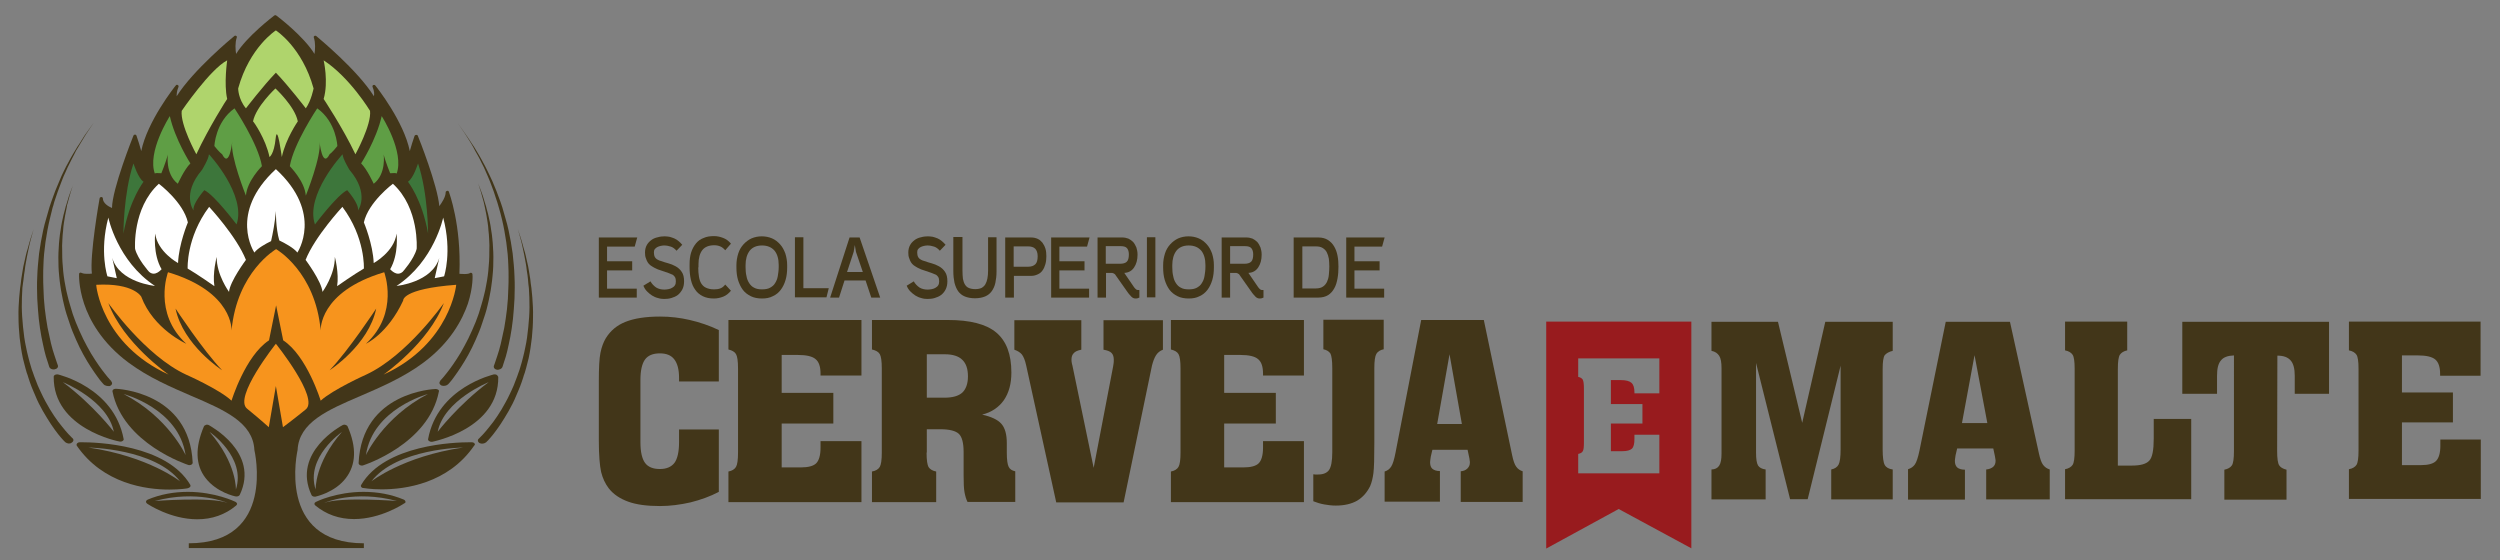 <?xml version="1.0" encoding="utf-8"?>
<!-- Generator: Adobe Illustrator 24.0.1, SVG Export Plug-In . SVG Version: 6.00 Build 0)  -->
<svg version="1.1" baseProfile="tiny" id="Layer_1" xmlns="http://www.w3.org/2000/svg" xmlns:xlink="http://www.w3.org/1999/xlink"
	 x="0px" y="0px" viewBox="0 0 109.38 24.5" xml:space="preserve">
<rect x="0" y="0" width="109.38" height="24.5" fill="#808080" stroke="none"/>
<g>
	<g>
		<g>
			<path fill="#423619" d="M20.67,11.99c0-0.02-0.02-0.04-0.04-0.05c-0.02-0.01-0.05-0.01-0.07,0.01c-0.02,0.01-0.07,0.04-0.24,0.04
				c-0.08,0-0.16-0.01-0.22-0.01c0.09-2.16-0.46-3.57-0.46-3.59c-0.01-0.03-0.04-0.05-0.08-0.04c-0.03,0.01-0.06,0.03-0.06,0.06
				c0,0.2-0.16,0.45-0.28,0.61c-0.07-0.9-0.9-2.99-0.94-3.08c-0.01-0.03-0.04-0.04-0.07-0.04c-0.03,0-0.06,0.02-0.07,0.04
				c-0.07,0.19-0.15,0.46-0.21,0.67c-0.26-1.29-1.45-2.8-1.51-2.87c-0.02-0.03-0.06-0.03-0.09-0.02c-0.03,0.02-0.04,0.05-0.03,0.08
				c0.08,0.19,0.08,0.33,0.06,0.41c-0.72-1.15-2.45-2.57-2.52-2.63c-0.02-0.02-0.06-0.02-0.08-0.01c-0.03,0.02-0.04,0.05-0.03,0.07
				c0.08,0.24,0.06,0.53,0.03,0.72c-0.47-0.77-1.61-1.64-1.67-1.68c-0.03-0.02-0.06-0.02-0.09,0c-0.05,0.04-1.2,0.91-1.67,1.68
				c-0.03-0.19-0.05-0.49,0.03-0.72c0.01-0.03,0-0.06-0.03-0.07c-0.03-0.02-0.06-0.01-0.08,0.01c-0.08,0.06-1.8,1.49-2.52,2.63
				C7.73,4.13,7.73,3.99,7.81,3.8c0.01-0.03,0-0.06-0.03-0.08C7.75,3.7,7.71,3.71,7.69,3.74C7.63,3.81,6.44,5.32,6.18,6.61
				C6.12,6.39,6.04,6.13,5.97,5.93C5.96,5.91,5.94,5.89,5.91,5.89c-0.04,0-0.06,0.02-0.07,0.04C5.8,6.03,4.91,8.26,4.9,9.1
				C4.75,9.04,4.5,8.89,4.5,8.68c0-0.03-0.03-0.06-0.06-0.06c-0.04,0-0.07,0.02-0.08,0.05c-0.02,0.1-0.44,2.49-0.34,3.3
				c-0.05,0.01-0.13,0.01-0.21,0.01c-0.16,0-0.22-0.03-0.24-0.04c-0.02-0.01-0.05-0.02-0.07-0.01c-0.02,0.01-0.04,0.03-0.04,0.05
				c0,0.02-0.03,0.56,0.22,1.31c0.23,0.69,0.76,1.7,1.95,2.58c0.86,0.64,1.86,1.07,2.74,1.45c1.45,0.62,2.7,1.16,2.76,2.37
				c0,0.01,0.97,4.08-2.87,4.08v0.21h7.66v-0.21c-3.85,0-2.9-4.07-2.9-4.08c0.06-1.21,1.31-1.75,2.76-2.37
				c0.88-0.38,1.88-0.81,2.74-1.45c1.19-0.88,1.71-1.89,1.95-2.58C20.71,12.55,20.68,12.02,20.67,11.99z"/>
		</g>
		<g>
			<g>
				<path fill="#423619" d="M4.53,16.81c0,0-0.03-0.03-0.08-0.09c-0.05-0.06-0.12-0.14-0.2-0.26c-0.16-0.22-0.38-0.54-0.6-0.94
					c-0.11-0.2-0.22-0.42-0.32-0.65c-0.1-0.23-0.21-0.48-0.29-0.74c-0.05-0.13-0.08-0.26-0.13-0.39c-0.04-0.13-0.08-0.27-0.11-0.41
					c-0.03-0.14-0.07-0.28-0.09-0.42l-0.04-0.21L2.64,12.5c-0.02-0.14-0.04-0.28-0.05-0.42c-0.02-0.14-0.02-0.28-0.03-0.42
					c-0.01-0.28-0.01-0.55,0.01-0.82c0-0.13,0.02-0.26,0.03-0.39c0.01-0.13,0.03-0.25,0.05-0.37c0.03-0.24,0.08-0.47,0.13-0.68
					c0.03-0.1,0.05-0.2,0.08-0.3c0.01-0.05,0.02-0.09,0.04-0.14c0.01-0.04,0.03-0.09,0.04-0.13c0.05-0.17,0.09-0.31,0.14-0.43
					c0.09-0.24,0.14-0.37,0.14-0.37S3.16,8.18,3.09,8.42C3.05,8.54,3.02,8.68,2.97,8.85C2.96,8.89,2.95,8.94,2.93,8.98
					C2.93,9.03,2.92,9.07,2.91,9.12c-0.02,0.09-0.04,0.19-0.06,0.3c-0.03,0.21-0.08,0.43-0.09,0.68c-0.01,0.12-0.03,0.24-0.03,0.37
					c0,0.13-0.02,0.26-0.01,0.39c0,0.26,0,0.53,0.03,0.81c0.01,0.14,0.02,0.28,0.04,0.41c0.02,0.14,0.04,0.28,0.07,0.42l0.04,0.21
					l0.05,0.21c0.03,0.14,0.07,0.27,0.11,0.41c0.04,0.13,0.08,0.27,0.12,0.4c0.05,0.13,0.09,0.26,0.14,0.38
					c0.1,0.25,0.21,0.49,0.32,0.72c0.11,0.22,0.23,0.44,0.34,0.63c0.23,0.38,0.45,0.69,0.62,0.9c0.08,0.11,0.15,0.18,0.2,0.24
					c0.05,0.05,0.07,0.08,0.07,0.08l0,0.01c0.06,0.07,0.04,0.15-0.06,0.2C4.71,16.9,4.59,16.88,4.53,16.81
					C4.53,16.82,4.53,16.81,4.53,16.81z"/>
				<path fill="#423619" d="M2.16,16.06c0,0-0.02-0.04-0.04-0.12c-0.03-0.08-0.06-0.2-0.11-0.34c-0.04-0.15-0.09-0.33-0.13-0.54
					c-0.05-0.21-0.09-0.44-0.13-0.7c-0.04-0.26-0.07-0.54-0.09-0.83c-0.01-0.15-0.02-0.3-0.03-0.46c0-0.16-0.01-0.31-0.01-0.48
					c0-0.16,0-0.33,0.01-0.49c0-0.17,0.02-0.33,0.03-0.5c0.01-0.17,0.04-0.34,0.05-0.51c0.03-0.17,0.05-0.34,0.08-0.51
					c0.06-0.34,0.13-0.68,0.23-1.01c0.05-0.17,0.09-0.33,0.14-0.49c0.03-0.08,0.05-0.16,0.08-0.24C2.27,8.75,2.3,8.67,2.33,8.59
					c0.06-0.16,0.11-0.31,0.18-0.46C2.57,7.99,2.63,7.84,2.69,7.7c0.07-0.14,0.13-0.28,0.2-0.41c0.07-0.13,0.14-0.25,0.2-0.37
					c0.06-0.12,0.14-0.23,0.2-0.34c0.07-0.11,0.12-0.21,0.19-0.3C3.6,6.09,3.7,5.92,3.8,5.79c0.19-0.27,0.3-0.42,0.3-0.42
					S4,5.52,3.82,5.79C3.72,5.93,3.63,6.1,3.51,6.29C3.45,6.38,3.4,6.49,3.33,6.59C3.28,6.7,3.21,6.82,3.15,6.94
					C3.09,7.06,3.03,7.18,2.96,7.32C2.9,7.45,2.85,7.58,2.78,7.72C2.72,7.86,2.67,8.01,2.61,8.16C2.55,8.31,2.5,8.46,2.45,8.61
					C2.42,8.69,2.4,8.77,2.37,8.85C2.35,8.93,2.33,9.01,2.3,9.09C2.26,9.25,2.22,9.42,2.18,9.58c-0.08,0.33-0.14,0.67-0.19,1.01
					c-0.02,0.17-0.04,0.34-0.06,0.51C1.92,11.27,1.9,11.44,1.9,11.6c-0.01,0.17-0.01,0.33-0.01,0.5c0,0.16,0,0.33,0.01,0.49
					c0,0.16,0.02,0.32,0.02,0.47c0.02,0.15,0.02,0.3,0.04,0.45c0.03,0.29,0.08,0.57,0.12,0.82c0.05,0.25,0.1,0.48,0.15,0.69
					c0.05,0.2,0.1,0.38,0.15,0.52c0.05,0.14,0.09,0.26,0.11,0.33c0.03,0.07,0.04,0.11,0.04,0.11l0,0c0.03,0.08-0.03,0.16-0.14,0.18
					C2.3,16.18,2.19,16.14,2.16,16.06C2.16,16.06,2.16,16.06,2.16,16.06z"/>
				<path fill="#423619" d="M2.86,19.35c0,0-0.01-0.01-0.02-0.02c-0.02-0.02-0.04-0.04-0.07-0.07c-0.06-0.06-0.13-0.15-0.23-0.27
					c-0.09-0.12-0.2-0.26-0.31-0.43C2.12,18.39,2,18.2,1.88,17.99c-0.12-0.21-0.24-0.44-0.34-0.69c-0.06-0.12-0.1-0.25-0.16-0.38
					c-0.05-0.13-0.1-0.27-0.14-0.4c-0.02-0.07-0.04-0.14-0.07-0.21c-0.02-0.07-0.04-0.14-0.06-0.21c-0.04-0.14-0.07-0.29-0.11-0.43
					c-0.03-0.15-0.06-0.3-0.08-0.44c-0.02-0.15-0.04-0.3-0.06-0.45c-0.03-0.3-0.05-0.6-0.05-0.9c-0.01-0.3,0.01-0.59,0.03-0.87
					c0.01-0.14,0.03-0.28,0.04-0.41c0.02-0.13,0.04-0.27,0.05-0.39c0.02-0.13,0.04-0.25,0.06-0.37c0.02-0.12,0.04-0.24,0.07-0.35
					c0.05-0.22,0.09-0.43,0.15-0.6c0.05-0.18,0.09-0.34,0.13-0.46c0.08-0.26,0.13-0.4,0.13-0.4s-0.04,0.15-0.11,0.4
					c-0.04,0.13-0.07,0.28-0.11,0.46c-0.04,0.18-0.08,0.38-0.12,0.61c-0.02,0.11-0.04,0.23-0.05,0.35
					c-0.02,0.12-0.04,0.24-0.05,0.37C1.01,12.33,1,12.46,0.98,12.59c-0.01,0.13-0.01,0.27-0.02,0.41c-0.01,0.28-0.01,0.57,0.01,0.86
					c0.02,0.29,0.05,0.59,0.09,0.89c0.02,0.15,0.05,0.3,0.08,0.44c0.03,0.15,0.06,0.29,0.1,0.44c0.04,0.14,0.07,0.29,0.12,0.43
					c0.02,0.07,0.04,0.14,0.07,0.21c0.02,0.07,0.05,0.14,0.07,0.2c0.05,0.14,0.1,0.27,0.15,0.39c0.06,0.13,0.11,0.25,0.17,0.37
					c0.11,0.24,0.24,0.46,0.36,0.67c0.12,0.2,0.25,0.39,0.36,0.54c0.12,0.16,0.23,0.29,0.32,0.4c0.09,0.11,0.17,0.19,0.23,0.25
					c0.05,0.06,0.08,0.08,0.08,0.08l0,0c0.07,0.06,0.05,0.15-0.04,0.2C3.06,19.43,2.94,19.41,2.86,19.35
					C2.87,19.35,2.87,19.35,2.86,19.35z"/>
				<path fill="#423619" d="M5.41,19.21c-0.42-2.26-2.85-2.82-2.88-2.83c-0.01,0-0.03,0-0.04,0c-0.03,0-0.06,0.01-0.08,0.02
					c-0.04,0.02-0.06,0.05-0.06,0.08c-0.03,2.28,2.86,2.84,2.89,2.84c0.01,0,0.02,0,0.04,0c0.03,0,0.07-0.01,0.09-0.03
					C5.4,19.27,5.42,19.24,5.41,19.21z M2.75,16.72c0,0,1.96,0.79,2.23,2.17C4.98,18.89,4.09,17.72,2.75,16.72z"/>
				<path fill="#423619" d="M5.07,17.01C5.07,17.01,5.07,17.01,5.07,17.01c-0.05,0-0.08,0.01-0.11,0.03
					c-0.03,0.02-0.04,0.05-0.04,0.08c0.45,2.29,3.28,3.21,3.31,3.22c0.02,0.01,0.04,0.01,0.06,0.01c0.03,0,0.06-0.01,0.08-0.02
					c0.04-0.02,0.06-0.05,0.06-0.09C8.29,17.13,5.1,17.01,5.07,17.01z M5.41,17.24c0,0,2.41,0.63,2.71,2.67
					C8.12,19.91,7.38,18.26,5.41,17.24z"/>
				<path fill="#423619" d="M9.14,18.6c-0.02-0.01-0.05-0.02-0.08-0.02c-0.02,0-0.03,0-0.05,0.01c-0.04,0.01-0.08,0.04-0.09,0.07
					c-0.39,0.92-0.37,1.68,0.07,2.25c0.49,0.64,1.3,0.81,1.33,0.81c0.01,0,0.03,0,0.04,0c0.06,0,0.11-0.03,0.13-0.07
					C11.38,19.78,9.16,18.62,9.14,18.6z M10.32,21.42c0,0,0.05-1.14-1.15-2.52C9.17,18.89,10.78,20.01,10.32,21.42z"/>
				<path fill="#423619" d="M8.33,21.22c-1.04-1.78-4.13-1.87-4.74-1.87c-0.06,0-0.1,0-0.1,0c-0.05,0-0.09,0.02-0.12,0.05
					c-0.02,0.03-0.03,0.07-0.01,0.1c1.15,1.67,3.03,1.92,4.05,1.92c0.48,0,0.79-0.05,0.81-0.06c0.04-0.01,0.07-0.03,0.09-0.05
					C8.34,21.28,8.34,21.25,8.33,21.22z M3.87,19.58c0,0,2.91,0.04,4.01,1.48C7.88,21.06,6.51,19.97,3.87,19.58z"/>
				<path fill="#423619" d="M10.37,22.03c-0.01-0.03-0.03-0.05-0.06-0.07c-0.04-0.02-0.91-0.44-2.09-0.44
					c-0.62,0-1.21,0.11-1.76,0.34c-0.04,0.02-0.06,0.04-0.07,0.08c-0.01,0.03,0.01,0.06,0.04,0.09c0.04,0.03,1.03,0.69,2.2,0.69h0
					c0.65,0,1.22-0.2,1.7-0.6C10.36,22.09,10.38,22.06,10.37,22.03z M6.77,21.92C8.63,21.42,9.95,22,9.95,22
					C9.2,21.73,6.77,21.92,6.77,21.92z"/>
			</g>
			<g>
				<path fill="#423619" d="M19.61,16.81c0,0,0.03-0.03,0.08-0.09c0.05-0.06,0.12-0.14,0.2-0.26c0.16-0.22,0.38-0.54,0.6-0.94
					c0.11-0.2,0.22-0.42,0.32-0.65c0.1-0.23,0.21-0.48,0.29-0.74c0.05-0.13,0.08-0.26,0.13-0.39c0.04-0.13,0.08-0.27,0.11-0.41
					c0.03-0.14,0.07-0.28,0.09-0.42l0.04-0.21l0.03-0.21c0.02-0.14,0.04-0.28,0.05-0.42c0.02-0.14,0.02-0.28,0.03-0.42
					c0.01-0.28,0.01-0.55-0.01-0.82c0-0.13-0.02-0.26-0.03-0.39c-0.01-0.13-0.03-0.25-0.05-0.37c-0.03-0.24-0.08-0.47-0.13-0.68
					c-0.03-0.1-0.05-0.2-0.08-0.3c-0.01-0.05-0.02-0.09-0.04-0.14c-0.01-0.04-0.03-0.09-0.04-0.13c-0.05-0.17-0.09-0.31-0.14-0.43
					c-0.09-0.24-0.14-0.37-0.14-0.37s0.04,0.14,0.12,0.38c0.04,0.12,0.07,0.27,0.12,0.43c0.01,0.04,0.02,0.09,0.03,0.13
					c0.01,0.04,0.02,0.09,0.03,0.14c0.02,0.09,0.04,0.19,0.06,0.3c0.03,0.21,0.08,0.43,0.09,0.68c0.01,0.12,0.03,0.24,0.03,0.37
					c0,0.13,0.02,0.26,0.01,0.39c0,0.26,0,0.53-0.03,0.81c-0.01,0.14-0.02,0.28-0.04,0.41c-0.02,0.14-0.04,0.28-0.07,0.42
					l-0.04,0.21l-0.05,0.21c-0.03,0.14-0.07,0.27-0.11,0.41c-0.04,0.13-0.08,0.27-0.12,0.4c-0.05,0.13-0.09,0.26-0.14,0.38
					c-0.1,0.25-0.21,0.49-0.32,0.72c-0.11,0.22-0.23,0.44-0.34,0.63c-0.23,0.38-0.45,0.69-0.62,0.9c-0.08,0.11-0.15,0.18-0.2,0.24
					c-0.05,0.05-0.07,0.08-0.07,0.08l0,0.01c-0.06,0.07-0.04,0.15,0.06,0.2C19.42,16.9,19.54,16.88,19.61,16.81
					C19.61,16.82,19.61,16.81,19.61,16.81z"/>
				<path fill="#423619" d="M21.98,16.06c0,0,0.02-0.04,0.04-0.12c0.03-0.08,0.06-0.2,0.11-0.34c0.04-0.15,0.09-0.33,0.13-0.54
					c0.05-0.21,0.09-0.44,0.13-0.7c0.04-0.26,0.07-0.54,0.09-0.83c0.01-0.15,0.02-0.3,0.03-0.46c0-0.16,0.01-0.31,0.01-0.48
					c0-0.16,0-0.33-0.01-0.49c0-0.17-0.02-0.33-0.03-0.5c-0.01-0.17-0.04-0.34-0.05-0.51c-0.03-0.17-0.05-0.34-0.08-0.51
					c-0.06-0.34-0.13-0.68-0.23-1.01c-0.05-0.17-0.09-0.33-0.14-0.49c-0.03-0.08-0.05-0.16-0.08-0.24
					c-0.03-0.08-0.06-0.16-0.09-0.24c-0.06-0.16-0.11-0.31-0.18-0.46c-0.06-0.15-0.12-0.29-0.19-0.43c-0.07-0.14-0.13-0.28-0.2-0.41
					c-0.07-0.13-0.14-0.25-0.2-0.37c-0.06-0.12-0.14-0.23-0.2-0.34c-0.07-0.11-0.12-0.21-0.19-0.3c-0.13-0.19-0.23-0.36-0.33-0.49
					c-0.19-0.27-0.3-0.42-0.3-0.42s0.1,0.15,0.29,0.42c0.09,0.13,0.19,0.3,0.31,0.49c0.06,0.09,0.11,0.2,0.17,0.31
					c0.06,0.11,0.13,0.22,0.19,0.34c0.06,0.12,0.12,0.25,0.19,0.38c0.06,0.13,0.12,0.27,0.18,0.41c0.06,0.14,0.12,0.29,0.17,0.43
					c0.06,0.15,0.11,0.3,0.16,0.46c0.03,0.08,0.05,0.16,0.08,0.24c0.02,0.08,0.05,0.16,0.07,0.24c0.05,0.16,0.09,0.33,0.13,0.49
					c0.08,0.33,0.14,0.67,0.19,1.01c0.02,0.17,0.04,0.34,0.06,0.51c0.01,0.17,0.03,0.34,0.03,0.51c0.01,0.17,0.01,0.33,0.01,0.5
					c0,0.16,0,0.33-0.01,0.49c0,0.16-0.02,0.32-0.02,0.47c-0.02,0.15-0.02,0.3-0.04,0.45c-0.03,0.29-0.08,0.57-0.12,0.82
					c-0.05,0.25-0.1,0.48-0.15,0.69c-0.05,0.2-0.1,0.38-0.15,0.52c-0.05,0.14-0.09,0.26-0.11,0.33c-0.03,0.07-0.04,0.11-0.04,0.11
					l0,0c-0.03,0.08,0.03,0.16,0.14,0.18C21.84,16.18,21.95,16.14,21.98,16.06C21.98,16.06,21.98,16.06,21.98,16.06z"/>
				<path fill="#423619" d="M21.27,19.35c0,0,0.01-0.01,0.02-0.02c0.02-0.02,0.04-0.04,0.07-0.07c0.06-0.06,0.13-0.15,0.23-0.27
					c0.09-0.12,0.2-0.26,0.31-0.43c0.11-0.17,0.23-0.36,0.35-0.57c0.12-0.21,0.24-0.44,0.34-0.69c0.06-0.12,0.1-0.25,0.16-0.38
					c0.05-0.13,0.1-0.27,0.14-0.4c0.02-0.07,0.04-0.14,0.07-0.21c0.02-0.07,0.04-0.14,0.06-0.21c0.04-0.14,0.07-0.29,0.11-0.43
					c0.03-0.15,0.06-0.3,0.08-0.44c0.02-0.15,0.04-0.3,0.06-0.45c0.03-0.3,0.05-0.6,0.05-0.9c0.01-0.3-0.01-0.59-0.03-0.87
					c-0.01-0.14-0.03-0.28-0.04-0.41c-0.02-0.13-0.04-0.27-0.05-0.39c-0.02-0.13-0.04-0.25-0.06-0.37
					c-0.02-0.12-0.04-0.24-0.07-0.35c-0.05-0.22-0.09-0.43-0.15-0.6c-0.05-0.18-0.09-0.34-0.13-0.46c-0.08-0.26-0.13-0.4-0.13-0.4
					s0.04,0.15,0.11,0.4c0.04,0.13,0.07,0.28,0.11,0.46c0.04,0.18,0.08,0.38,0.12,0.61c0.02,0.11,0.04,0.23,0.05,0.35
					c0.02,0.12,0.04,0.24,0.05,0.37c0.01,0.13,0.02,0.26,0.04,0.39c0.01,0.13,0.01,0.27,0.02,0.41c0.01,0.28,0.01,0.57-0.01,0.86
					c-0.02,0.29-0.05,0.59-0.09,0.89c-0.02,0.15-0.05,0.3-0.08,0.44c-0.03,0.15-0.06,0.29-0.1,0.44c-0.04,0.14-0.07,0.29-0.12,0.43
					c-0.02,0.07-0.04,0.14-0.07,0.21c-0.02,0.07-0.05,0.14-0.07,0.2c-0.05,0.14-0.1,0.27-0.15,0.39c-0.06,0.13-0.11,0.25-0.17,0.37
					c-0.11,0.24-0.24,0.46-0.36,0.67c-0.12,0.2-0.25,0.39-0.36,0.54c-0.12,0.16-0.23,0.29-0.32,0.4c-0.09,0.11-0.17,0.19-0.23,0.25
					c-0.05,0.06-0.08,0.08-0.08,0.08l0,0c-0.07,0.06-0.05,0.15,0.04,0.2C21.07,19.43,21.2,19.41,21.27,19.35
					C21.27,19.35,21.27,19.35,21.27,19.35z"/>
				<path fill="#423619" d="M21.73,16.4c-0.02-0.01-0.05-0.02-0.08-0.02c-0.01,0-0.03,0-0.04,0c-0.02,0.01-2.46,0.56-2.88,2.83
					c-0.01,0.03,0.01,0.07,0.05,0.09c0.03,0.02,0.06,0.03,0.09,0.03c0.01,0,0.02,0,0.04,0c0.03-0.01,2.92-0.56,2.89-2.84
					C21.78,16.45,21.76,16.42,21.73,16.4z M19.15,18.89c0.27-1.38,2.23-2.17,2.23-2.17C20.04,17.72,19.15,18.89,19.15,18.89z"/>
				<path fill="#423619" d="M19.17,17.05c-0.03-0.02-0.07-0.03-0.11-0.03c0,0,0,0-0.01,0c-0.03,0-3.22,0.12-3.36,3.24
					c0,0.03,0.02,0.07,0.06,0.09c0.02,0.01,0.05,0.02,0.08,0.02c0.02,0,0.04,0,0.06-0.01c0.03-0.01,2.86-0.92,3.31-3.22
					C19.22,17.1,19.2,17.07,19.17,17.05z M16.01,19.91c0.3-2.03,2.71-2.67,2.71-2.67C16.76,18.26,16.01,19.91,16.01,19.91z"/>
				<path fill="#423619" d="M15.21,18.66c-0.01-0.03-0.05-0.06-0.09-0.07c-0.01,0-0.03-0.01-0.05-0.01c-0.03,0-0.06,0.01-0.08,0.02
					c-0.02,0.01-2.24,1.18-1.36,3.06c0.02,0.04,0.07,0.07,0.13,0.07c0.01,0,0.03,0,0.04,0c0.03-0.01,0.85-0.18,1.33-0.81
					C15.58,20.33,15.61,19.58,15.21,18.66z M13.81,21.42c-0.46-1.41,1.15-2.52,1.15-2.52C13.76,20.27,13.81,21.42,13.81,21.42z"/>
				<path fill="#423619" d="M20.76,19.4c-0.02-0.03-0.07-0.05-0.12-0.05c0,0-0.03,0-0.1,0c-0.61,0-3.7,0.09-4.74,1.87
					c-0.02,0.03-0.01,0.06,0,0.08c0.02,0.03,0.05,0.05,0.09,0.05c0.01,0,0.33,0.06,0.81,0.06c1.02,0,2.91-0.25,4.05-1.92
					C20.79,19.47,20.78,19.43,20.76,19.4z M16.25,21.06c1.1-1.44,4.01-1.48,4.01-1.48C17.62,19.97,16.25,21.06,16.25,21.06z"/>
				<path fill="#423619" d="M17.74,21.94c-0.01-0.03-0.03-0.06-0.07-0.08c-0.55-0.23-1.14-0.34-1.76-0.34
					c-1.19,0-2.06,0.42-2.09,0.44c-0.03,0.02-0.06,0.04-0.06,0.07c-0.01,0.03,0.01,0.06,0.03,0.08c0.48,0.4,1.05,0.6,1.7,0.6h0
					c1.17,0,2.16-0.66,2.2-0.69C17.73,22.01,17.75,21.98,17.74,21.94z M14.19,22c0,0,1.31-0.58,3.18-0.08
					C17.37,21.92,14.94,21.73,14.19,22z"/>
			</g>
		</g>
		<g>
			<path fill="#F7941D" d="M10.81,17.88c0.59,0.48,0.95,0.81,0.95,0.81l0.31-1.8l0.31,1.8c0,0,0.41-0.3,1-0.78
				c0.6-0.49-1.31-2.87-1.31-2.87S10.2,17.39,10.81,17.88z"/>
			<path fill="#F7941D" d="M7.38,16.39c0,0-1.99-1.38-2.64-3.13c0,0,1.61,2.3,3.4,3.13c0,0,1.45,0.64,1.99,1.14
				c0,0,0.6-1.96,1.64-2.64l0.31-1.53l0.31,1.53c1.04,0.68,1.64,2.64,1.64,2.64c0.54-0.49,1.99-1.14,1.99-1.14
				c1.79-0.83,3.4-3.13,3.4-3.13c-0.66,1.75-2.64,3.13-2.64,3.13c2.94-1.35,3.18-3.93,3.18-3.93c-2.4,0.18-2.32,0.69-2.32,0.69
				c-0.68,1.46-1.63,1.89-1.63,1.89c1.47-1.35,0.8-3.13,0.8-3.13c-2.88,0.86-2.78,2.55-2.78,2.55c-0.23-2.58-1.95-3.56-1.95-3.56
				s-1.71,0.98-1.95,3.56c0,0,0.1-1.69-2.78-2.55c0,0-0.67,1.78,0.8,3.13c0,0-1.44-0.64-1.97-2.06c0,0-0.33-0.61-1.97-0.52
				C4.2,12.46,4.43,15.04,7.38,16.39z M16.46,13.5c-0.33,1.6-2.04,2.7-2.04,2.7C15.24,15.35,16.46,13.5,16.46,13.5z M7.68,13.5
				c0,0,1.21,1.84,2.04,2.7C9.72,16.2,8.01,15.1,7.68,13.5z"/>
			<path fill="#FFFFFF" d="M19.43,12.09c0,0,0.36-1.07-0.04-2.57c0,0-0.39,1.9-2.04,2.99c0,0,1.56-0.15,1.87-1.23l-0.2,0.89
				L19.43,12.09z"/>
			<path fill="#FFFFFF" d="M17.62,11.89c0,0,0.49-0.54,0.61-1c0,0,0.13-1.78-1.04-2.85c0,0-1.07,0.8-1.27,1.69
				c0,0,0.4,0.95,0.43,1.78c0,0,0.9-0.49,1-1.29c0,0,0.11,0.89-0.28,1.56C17.08,11.78,17.35,12.13,17.62,11.89z"/>
			<path fill="#FFFFFF" d="M14.75,12.52c0,0,0.74-0.52,1.17-0.77c0,0,0.07-1.35-0.94-2.7c0,0-1.2,1.29-1.61,2.32
				c0,0,0.7,0.94,0.74,1.4c0,0,0.55-0.75,0.54-1.53C14.65,11.23,14.84,11.96,14.75,12.52z"/>
			<path fill="#3D763B" d="M13.78,9.82c0,0,0.97-1.29,1.41-1.5c0,0,0.54,0.61,0.47,0.89c0,0,0.54-0.71-0.37-1.78
				c0,0-0.3-0.49-0.3-0.68C14.98,6.75,13.34,8.53,13.78,9.82z"/>
			<path fill="#5F9E45" d="M16.35,8.04c0,0-0.29-0.64-0.55-0.89c0,0,0.67-1.04,0.9-2.07c0,0,1.01,1.57,0.65,2.53
				c0,0,0.07-0.06-0.28-0.03c0,0-0.19-0.46-0.29-0.83C16.79,6.75,16.91,7.61,16.35,8.04z"/>
			<path fill="#AFD46C" d="M15.55,6.75c0,0,0.71-1.29,0.64-1.9c0,0-0.88-1.46-2.03-2.21c0,0,0.22,0.94,0,1.69
				C14.16,4.33,15,5.59,15.55,6.75z"/>
			<path fill="#5F9E45" d="M13.38,8.56c0,0,0.7-1.74,0.6-2.36c0,0,0.12,1.19,0.44,0.55c0,0,0.12-0.08,0.34-0.36
				c0,0-0.04-1.05-0.88-1.65c0,0-1.04,1.55-1.2,2.53C12.67,7.27,13.33,7.91,13.38,8.56z"/>
			<path fill="#3D763B" d="M18.73,10.22c0,0,0-1.76-0.44-3.07c0,0-0.2,0.65-0.44,0.8C17.84,7.95,18.46,8.69,18.73,10.22z"/>
			<path fill="#FFFFFF" d="M4.7,12.09c0,0-0.36-1.07,0.04-2.57c0,0,0.39,1.9,2.04,2.99c0,0-1.56-0.15-1.87-1.23l0.2,0.89L4.7,12.09z
				"/>
			<path fill="#FFFFFF" d="M6.52,11.89c0,0-0.49-0.54-0.61-1c0,0-0.13-1.78,1.04-2.85c0,0,1.07,0.8,1.27,1.69
				c0,0-0.4,0.95-0.43,1.78c0,0-0.9-0.49-1-1.29c0,0-0.11,0.89,0.28,1.56C7.06,11.78,6.79,12.13,6.52,11.89z"/>
			<path fill="#FFFFFF" d="M9.38,12.52c0,0-0.74-0.52-1.17-0.77c0,0-0.07-1.35,0.94-2.7c0,0,1.2,1.29,1.61,2.32
				c0,0-0.7,0.94-0.74,1.4c0,0-0.55-0.75-0.54-1.53C9.48,11.23,9.29,11.96,9.38,12.52z"/>
			<path fill="#3D763B" d="M10.35,9.82c0,0-0.97-1.29-1.41-1.5c0,0-0.54,0.61-0.47,0.89c0,0-0.54-0.71,0.37-1.78
				c0,0,0.3-0.49,0.3-0.68C9.15,6.75,10.79,8.53,10.35,9.82z"/>
			<path fill="#5F9E45" d="M7.78,8.04c0,0,0.29-0.64,0.55-0.89c0,0-0.67-1.04-0.9-2.07c0,0-1.01,1.57-0.65,2.53
				c0,0-0.07-0.06,0.28-0.03c0,0,0.19-0.46,0.29-0.83C7.34,6.75,7.22,7.61,7.78,8.04z"/>
			<path fill="#AFD46C" d="M8.59,6.75c0,0-0.71-1.29-0.64-1.9c0,0,1.24-1.82,1.99-2.21c0,0-0.15,1.04,0,1.69
				C9.93,4.33,9.13,5.59,8.59,6.75z"/>
			<path fill="#5F9E45" d="M10.76,8.56c0,0-0.7-1.74-0.6-2.36c0,0-0.12,1.19-0.44,0.55c0,0-0.12-0.08-0.34-0.36
				c0,0,0.04-1.05,0.88-1.65c0,0,1.04,1.55,1.2,2.53C11.46,7.27,10.81,7.91,10.76,8.56z"/>
			<path fill="#3D763B" d="M5.4,10.22c0,0,0-1.76,0.44-3.07c0,0,0.2,0.65,0.44,0.8C6.29,7.95,5.68,8.69,5.4,10.22z"/>
			<path fill="#AFD46C" d="M11.79,6.87c0,0,0.2-0.11,0.27-0.81s0.27,0.81,0.27,0.81c0.17-0.8,0.7-1.56,0.7-1.56
				c-0.13-0.66-0.98-1.44-0.98-1.44s-0.85,0.79-0.98,1.44C11.09,5.31,11.63,6.08,11.79,6.87z"/>
			<path fill="#AFD46C" d="M10.76,4.74c0,0,0.75-0.98,1.31-1.56c0.56,0.58,1.31,1.56,1.31,1.56c0.24-0.34,0.34-0.87,0.34-0.87
				c-0.5-1.81-1.65-2.54-1.65-2.54s-1.15,0.73-1.65,2.54C10.42,3.87,10.42,4.33,10.76,4.74z"/>
			<path fill="#FFFFFF" d="M12.07,7.4c-2.1,1.93-0.94,3.65-0.94,3.65c0.14-0.19,0.5-0.39,0.73-0.5c0.07-0.31,0.17-0.8,0.21-1.32
				c0,0-0.01,0.75,0.15,1.29c0.23,0.11,0.64,0.33,0.79,0.53C13.01,11.05,14.17,9.33,12.07,7.4z"/>
		</g>
	</g>
	<g>
		<g>
			<path fill="#423619" d="M27.87,13.02H26.2v-2.63h1.68l-0.11,0.4h-1.21v0.64h1.1v0.4h-1.1v0.8h1.3V13.02z"/>
			<path fill="#423619" d="M28.22,11.05c0-0.13,0.03-0.24,0.08-0.33c0.05-0.09,0.12-0.16,0.2-0.22c0.08-0.06,0.18-0.1,0.28-0.12
				c0.1-0.03,0.2-0.04,0.3-0.04c0.07,0,0.14,0.01,0.21,0.02c0.07,0.02,0.14,0.04,0.21,0.07c0.07,0.03,0.13,0.07,0.19,0.12
				c0.06,0.05,0.11,0.1,0.16,0.16l-0.25,0.26c-0.08-0.09-0.16-0.15-0.25-0.18c-0.09-0.03-0.19-0.05-0.3-0.05
				c-0.05,0-0.1,0.01-0.15,0.02c-0.05,0.01-0.1,0.03-0.14,0.05c-0.04,0.02-0.08,0.05-0.11,0.09c-0.03,0.04-0.04,0.08-0.04,0.14
				c0,0.06,0.01,0.11,0.02,0.16c0.01,0.04,0.04,0.07,0.06,0.1c0.03,0.03,0.06,0.05,0.1,0.07c0.04,0.02,0.08,0.04,0.13,0.05
				c0.11,0.04,0.21,0.07,0.32,0.1c0.11,0.03,0.21,0.07,0.32,0.13c0.11,0.06,0.21,0.15,0.27,0.25c0.07,0.1,0.1,0.24,0.1,0.41
				c0,0.14-0.03,0.27-0.08,0.36s-0.12,0.18-0.2,0.24c-0.08,0.06-0.18,0.1-0.28,0.13c-0.1,0.03-0.21,0.04-0.31,0.04
				c-0.09,0-0.18-0.01-0.27-0.04c-0.09-0.02-0.18-0.06-0.26-0.11c-0.08-0.05-0.15-0.11-0.22-0.18c-0.07-0.07-0.12-0.15-0.16-0.25
				l0.31-0.19c0.06,0.11,0.15,0.2,0.25,0.27c0.1,0.06,0.22,0.09,0.36,0.09c0.06,0,0.12-0.01,0.18-0.02
				c0.06-0.01,0.11-0.03,0.16-0.06c0.05-0.03,0.09-0.06,0.12-0.11c0.03-0.05,0.04-0.1,0.04-0.17c0-0.06-0.01-0.11-0.02-0.15
				c-0.02-0.04-0.04-0.07-0.07-0.1c-0.03-0.03-0.06-0.05-0.1-0.06c-0.04-0.02-0.08-0.03-0.12-0.05c-0.11-0.04-0.22-0.08-0.32-0.11
				c-0.11-0.03-0.21-0.07-0.32-0.13c-0.06-0.03-0.11-0.07-0.16-0.1c-0.05-0.04-0.09-0.08-0.12-0.13c-0.03-0.05-0.06-0.11-0.08-0.18
				C28.23,11.23,28.22,11.15,28.22,11.05z"/>
			<path fill="#423619" d="M30.55,11.7c0,0.15,0.01,0.28,0.03,0.4c0.02,0.12,0.05,0.22,0.1,0.3c0.05,0.08,0.12,0.15,0.21,0.19
				c0.09,0.04,0.2,0.07,0.35,0.07c0.1,0,0.19-0.01,0.27-0.04c0.08-0.03,0.15-0.08,0.22-0.17l0.25,0.27
				c-0.1,0.12-0.21,0.21-0.34,0.26c-0.13,0.05-0.26,0.08-0.4,0.08c-0.19,0-0.35-0.03-0.49-0.1c-0.14-0.07-0.25-0.16-0.33-0.28
				c-0.09-0.12-0.15-0.26-0.19-0.43s-0.06-0.35-0.06-0.55v-0.14c0-0.19,0.02-0.36,0.07-0.52c0.05-0.15,0.12-0.28,0.21-0.39
				c0.09-0.11,0.2-0.19,0.34-0.24c0.13-0.06,0.28-0.08,0.46-0.08c0.13,0,0.26,0.03,0.39,0.08c0.13,0.05,0.24,0.13,0.34,0.25
				l-0.25,0.29c-0.07-0.08-0.14-0.14-0.22-0.17c-0.07-0.03-0.16-0.05-0.26-0.05c-0.23,0-0.41,0.07-0.52,0.21
				c-0.11,0.14-0.17,0.35-0.17,0.62V11.7z"/>
			<path fill="#423619" d="M33.34,13.06c-0.18,0-0.35-0.03-0.49-0.1c-0.14-0.07-0.26-0.16-0.35-0.28c-0.09-0.12-0.16-0.27-0.21-0.43
				c-0.05-0.17-0.07-0.35-0.07-0.55v-0.1c0-0.18,0.03-0.35,0.08-0.51c0.05-0.16,0.13-0.29,0.23-0.4c0.1-0.11,0.22-0.2,0.35-0.26
				c0.14-0.06,0.29-0.09,0.45-0.09c0.16,0,0.31,0.03,0.45,0.09c0.14,0.06,0.25,0.15,0.35,0.26c0.1,0.11,0.17,0.24,0.23,0.4
				c0.05,0.16,0.08,0.33,0.08,0.51v0.1c0,0.2-0.02,0.38-0.07,0.55c-0.05,0.17-0.12,0.31-0.21,0.43c-0.09,0.12-0.21,0.22-0.35,0.28
				C33.68,13.03,33.52,13.06,33.34,13.06z M33.34,10.74c-0.24,0-0.42,0.08-0.54,0.23c-0.12,0.16-0.18,0.37-0.18,0.63v0.09
				c0,0.14,0.01,0.27,0.04,0.39c0.02,0.12,0.06,0.22,0.12,0.31s0.13,0.16,0.22,0.2c0.09,0.05,0.2,0.07,0.34,0.07
				c0.14,0,0.26-0.02,0.35-0.07c0.09-0.05,0.17-0.11,0.22-0.2c0.06-0.09,0.1-0.19,0.12-0.31c0.02-0.12,0.04-0.25,0.04-0.4V11.6
				c0-0.27-0.06-0.48-0.18-0.63C33.76,10.82,33.58,10.74,33.34,10.74z"/>
			<path fill="#423619" d="M35.15,10.38v2.23h1.11l-0.1,0.4h-1.38v-2.63H35.15z"/>
			<path fill="#423619" d="M36.95,12.27l-0.24,0.75h-0.39l0.85-2.63h0.44l0.9,2.63h-0.39l-0.25-0.75H36.95z M37.06,11.9h0.69
				l-0.3-0.88l-0.05-0.3l-0.05,0.3L37.06,11.9z"/>
			<path fill="#423619" d="M39.74,11.05c0-0.13,0.03-0.24,0.08-0.33c0.05-0.09,0.12-0.16,0.2-0.22c0.08-0.06,0.18-0.1,0.28-0.12
				c0.1-0.03,0.2-0.04,0.3-0.04c0.07,0,0.14,0.01,0.21,0.02c0.07,0.02,0.14,0.04,0.21,0.07c0.07,0.03,0.13,0.07,0.19,0.12
				c0.06,0.05,0.11,0.1,0.16,0.16l-0.25,0.26c-0.08-0.09-0.16-0.15-0.25-0.18c-0.09-0.03-0.19-0.05-0.3-0.05
				c-0.05,0-0.1,0.01-0.15,0.02c-0.05,0.01-0.1,0.03-0.14,0.05c-0.04,0.02-0.08,0.05-0.11,0.09c-0.03,0.04-0.04,0.08-0.04,0.14
				c0,0.06,0.01,0.11,0.02,0.16c0.01,0.04,0.04,0.07,0.06,0.1c0.03,0.03,0.06,0.05,0.1,0.07c0.04,0.02,0.08,0.04,0.13,0.05
				c0.11,0.04,0.21,0.07,0.32,0.1c0.11,0.03,0.21,0.07,0.32,0.13c0.11,0.06,0.21,0.15,0.27,0.25c0.07,0.1,0.1,0.24,0.1,0.41
				c0,0.14-0.03,0.27-0.08,0.36c-0.05,0.1-0.12,0.18-0.2,0.24c-0.08,0.06-0.18,0.1-0.28,0.13c-0.1,0.03-0.21,0.04-0.31,0.04
				c-0.09,0-0.18-0.01-0.27-0.04c-0.09-0.02-0.18-0.06-0.26-0.11c-0.08-0.05-0.15-0.11-0.22-0.18c-0.07-0.07-0.12-0.15-0.16-0.25
				l0.31-0.19c0.06,0.11,0.15,0.2,0.25,0.27c0.1,0.06,0.22,0.09,0.36,0.09c0.06,0,0.12-0.01,0.18-0.02
				c0.06-0.01,0.11-0.03,0.16-0.06c0.05-0.03,0.09-0.06,0.12-0.11c0.03-0.05,0.04-0.1,0.04-0.17c0-0.06-0.01-0.11-0.02-0.15
				c-0.02-0.04-0.04-0.07-0.07-0.1c-0.03-0.03-0.06-0.05-0.1-0.06c-0.04-0.02-0.08-0.03-0.12-0.05c-0.11-0.04-0.22-0.08-0.32-0.11
				c-0.11-0.03-0.21-0.07-0.32-0.13c-0.06-0.03-0.11-0.07-0.16-0.1c-0.05-0.04-0.09-0.08-0.12-0.13c-0.03-0.05-0.06-0.11-0.08-0.18
				C39.75,11.23,39.74,11.15,39.74,11.05z"/>
			<path fill="#423619" d="M42.11,10.38v1.47c0,0.13,0.01,0.25,0.02,0.35c0.02,0.1,0.05,0.19,0.09,0.25
				c0.04,0.07,0.1,0.12,0.17,0.15c0.07,0.03,0.17,0.05,0.28,0.05c0.11,0,0.2-0.02,0.27-0.05c0.07-0.04,0.13-0.09,0.17-0.16
				c0.04-0.07,0.07-0.15,0.09-0.25c0.02-0.1,0.03-0.22,0.03-0.34v-1.47h0.37v1.5c0,0.18-0.02,0.35-0.05,0.49
				c-0.03,0.15-0.09,0.27-0.16,0.37c-0.07,0.1-0.17,0.18-0.29,0.23c-0.12,0.05-0.27,0.08-0.44,0.08c-0.18,0-0.33-0.03-0.45-0.08
				c-0.12-0.05-0.22-0.13-0.29-0.23s-0.12-0.22-0.16-0.37c-0.03-0.15-0.05-0.31-0.05-0.5v-1.5H42.11z"/>
			<path fill="#423619" d="M43.98,13.02v-2.63h1.13c0.11,0,0.2,0.02,0.29,0.06s0.15,0.1,0.21,0.17c0.05,0.07,0.1,0.16,0.13,0.26
				c0.03,0.1,0.04,0.21,0.04,0.33c0,0.12-0.01,0.23-0.04,0.34c-0.03,0.11-0.07,0.2-0.12,0.27c-0.05,0.08-0.12,0.14-0.21,0.18
				c-0.08,0.04-0.18,0.07-0.29,0.07h-0.76v0.95H43.98z M44.35,10.78v0.89h0.63c0.14,0,0.25-0.04,0.32-0.11s0.1-0.19,0.1-0.35
				c0-0.15-0.04-0.26-0.11-0.33c-0.07-0.07-0.18-0.1-0.31-0.1H44.35z"/>
			<path fill="#423619" d="M47.66,13.02h-1.67v-2.63h1.68l-0.11,0.4h-1.21v0.64h1.1v0.4h-1.1v0.8h1.3V13.02z"/>
			<path fill="#423619" d="M48.81,12.04c-0.02-0.04-0.05-0.06-0.09-0.08c-0.04-0.02-0.07-0.02-0.11-0.02h-0.22v1.08h-0.37v-2.63
				h1.08c0.1,0,0.19,0.02,0.27,0.05c0.08,0.04,0.15,0.09,0.21,0.15c0.06,0.07,0.1,0.15,0.14,0.24c0.03,0.09,0.05,0.2,0.05,0.31
				c0,0.23-0.05,0.41-0.15,0.56c-0.1,0.15-0.24,0.23-0.43,0.24l0.43,0.63c0.04,0.05,0.07,0.08,0.1,0.1
				c0.03,0.02,0.07,0.02,0.13,0.02v0.33c-0.02,0.01-0.05,0.02-0.08,0.03c-0.03,0.01-0.06,0.01-0.09,0.01
				c-0.07,0-0.13-0.03-0.18-0.08c-0.05-0.05-0.1-0.11-0.14-0.16L48.81,12.04z M48.39,11.54H49c0.14,0,0.24-0.03,0.3-0.09
				c0.06-0.06,0.09-0.16,0.09-0.32c0-0.12-0.03-0.21-0.08-0.27c-0.05-0.06-0.14-0.09-0.27-0.09h-0.66V11.54z"/>
			<path fill="#423619" d="M50.55,10.38v2.63h-0.37v-2.63H50.55z"/>
			<path fill="#423619" d="M52.01,13.06c-0.18,0-0.35-0.03-0.49-0.1c-0.14-0.07-0.26-0.16-0.35-0.28c-0.09-0.12-0.16-0.27-0.21-0.43
				c-0.05-0.17-0.07-0.35-0.07-0.55v-0.1c0-0.18,0.03-0.35,0.08-0.51c0.05-0.16,0.13-0.29,0.23-0.4c0.1-0.11,0.22-0.2,0.35-0.26
				c0.14-0.06,0.29-0.09,0.45-0.09c0.16,0,0.31,0.03,0.45,0.09c0.14,0.06,0.25,0.15,0.35,0.26c0.1,0.11,0.17,0.24,0.23,0.4
				c0.05,0.16,0.08,0.33,0.08,0.51v0.1c0,0.2-0.02,0.38-0.07,0.55c-0.05,0.17-0.12,0.31-0.21,0.43c-0.09,0.12-0.21,0.22-0.35,0.28
				C52.35,13.03,52.19,13.06,52.01,13.06z M52.01,10.74c-0.24,0-0.42,0.08-0.54,0.23c-0.12,0.16-0.18,0.37-0.18,0.63v0.09
				c0,0.14,0.01,0.27,0.04,0.39c0.02,0.12,0.06,0.22,0.12,0.31s0.13,0.16,0.22,0.2c0.09,0.05,0.2,0.07,0.34,0.07
				c0.14,0,0.26-0.02,0.35-0.07c0.09-0.05,0.17-0.11,0.22-0.2c0.06-0.09,0.1-0.19,0.12-0.31c0.02-0.12,0.04-0.25,0.04-0.4V11.6
				c0-0.27-0.06-0.48-0.18-0.63C52.43,10.82,52.25,10.74,52.01,10.74z"/>
			<path fill="#423619" d="M54.24,12.04c-0.02-0.04-0.05-0.06-0.09-0.08c-0.04-0.02-0.07-0.02-0.11-0.02h-0.22v1.08h-0.37v-2.63
				h1.08c0.1,0,0.19,0.02,0.27,0.05c0.08,0.04,0.15,0.09,0.21,0.15c0.06,0.07,0.1,0.15,0.14,0.24c0.03,0.09,0.05,0.2,0.05,0.31
				c0,0.23-0.05,0.41-0.15,0.56c-0.1,0.15-0.24,0.23-0.43,0.24l0.43,0.63c0.04,0.05,0.07,0.08,0.1,0.1
				c0.03,0.02,0.07,0.02,0.13,0.02v0.33c-0.02,0.01-0.05,0.02-0.08,0.03c-0.03,0.01-0.06,0.01-0.09,0.01
				c-0.07,0-0.13-0.03-0.18-0.08c-0.05-0.05-0.1-0.11-0.14-0.16L54.24,12.04z M53.82,11.54h0.62c0.14,0,0.24-0.03,0.3-0.09
				c0.06-0.06,0.09-0.16,0.09-0.32c0-0.12-0.03-0.21-0.08-0.27c-0.05-0.06-0.14-0.09-0.27-0.09h-0.66V11.54z"/>
			<path fill="#423619" d="M57.68,13.02h-1.08v-2.63h1.08c0.17,0,0.31,0.04,0.42,0.11c0.11,0.07,0.2,0.16,0.27,0.28
				c0.07,0.12,0.12,0.25,0.15,0.41c0.03,0.15,0.04,0.31,0.04,0.48c0,0.17-0.01,0.34-0.04,0.51c-0.03,0.16-0.07,0.31-0.14,0.43
				c-0.07,0.13-0.16,0.23-0.27,0.3C58,12.98,57.85,13.02,57.68,13.02z M56.97,12.62h0.6c0.13,0,0.24-0.03,0.31-0.08
				c0.08-0.05,0.14-0.13,0.18-0.21c0.04-0.09,0.07-0.19,0.08-0.31c0.01-0.12,0.02-0.23,0.02-0.36c0-0.12-0.01-0.23-0.02-0.34
				c-0.02-0.11-0.05-0.2-0.09-0.28c-0.04-0.08-0.1-0.14-0.18-0.19c-0.08-0.05-0.18-0.07-0.3-0.07h-0.59V12.62z"/>
			<path fill="#423619" d="M60.57,13.02h-1.67v-2.63h1.68l-0.11,0.4h-1.21v0.64h1.1v0.4h-1.1v0.8h1.3V13.02z"/>
		</g>
		<g>
			<path fill="#423619" d="M76.83,15.88v3.92c0,0.29,0.03,0.47,0.09,0.57c0.06,0.09,0.17,0.15,0.33,0.17v1.31h-2.37v-1.31
				c0.15,0,0.27-0.06,0.34-0.17s0.1-0.28,0.1-0.52v-3.74c0-0.25-0.03-0.43-0.1-0.54c-0.07-0.11-0.18-0.19-0.34-0.22v-1.27h2.91
				l1.06,4.42l1.01-4.42h2.95v1.27c-0.17,0.04-0.28,0.11-0.35,0.19c-0.06,0.09-0.09,0.29-0.09,0.6v3.52c0,0.34,0.03,0.57,0.09,0.68
				c0.06,0.11,0.18,0.18,0.35,0.2v1.31h-2.69v-1.31c0.15-0.03,0.26-0.1,0.32-0.21c0.06-0.11,0.09-0.34,0.09-0.67V16l-1.44,5.84
				h-0.77L76.83,15.88z"/>
			<path fill="#423619" d="M83.48,21.84v-1.31c0.13-0.04,0.23-0.11,0.3-0.21c0.07-0.1,0.14-0.31,0.2-0.6l1.15-5.64h2.81l1.27,5.77
				c0.05,0.23,0.11,0.4,0.18,0.49c0.07,0.09,0.16,0.16,0.29,0.2v1.31H86.9v-1.31c0.13-0.01,0.22-0.05,0.3-0.11
				c0.07-0.06,0.11-0.15,0.11-0.26c0-0.03,0-0.06-0.01-0.1s-0.01-0.08-0.02-0.12l-0.07-0.33h-1.58l-0.07,0.3
				c-0.01,0.05-0.01,0.1-0.02,0.14c0,0.04-0.01,0.07-0.01,0.1c0,0.13,0.03,0.22,0.1,0.29c0.07,0.06,0.18,0.1,0.34,0.1v1.31H83.48z
				 M85.84,18.51h1.11l-0.56-2.97L85.84,18.51z"/>
			<path fill="#423619" d="M95.87,21.84h-5.52v-1.31c0.16-0.03,0.27-0.1,0.33-0.19c0.06-0.09,0.09-0.3,0.09-0.62v-3.59
				c0-0.32-0.03-0.52-0.09-0.61c-0.06-0.09-0.17-0.16-0.33-0.19v-1.26h2.72v1.26c-0.15,0.03-0.26,0.1-0.32,0.19
				c-0.06,0.09-0.09,0.3-0.09,0.62v4.23h0.62c0.37,0,0.62-0.07,0.75-0.21c0.14-0.14,0.2-0.47,0.2-0.97v-0.86h1.64V21.84z"/>
			<path fill="#423619" d="M97.74,15.55c-0.27,0.01-0.46,0.08-0.57,0.22c-0.12,0.14-0.17,0.36-0.17,0.67v0.79h-1.52v-3.15h6.42v3.15
				h-1.5v-0.79c0-0.31-0.06-0.54-0.18-0.67c-0.12-0.14-0.31-0.21-0.58-0.21l-0.01,4.18c0,0.32,0.03,0.53,0.09,0.62
				c0.06,0.09,0.16,0.15,0.32,0.19v1.31h-2.72v-1.31c0.16-0.03,0.27-0.1,0.33-0.19c0.06-0.09,0.09-0.3,0.09-0.62V15.55z"/>
			<path fill="#423619" d="M102.77,21.84v-1.31c0.16-0.03,0.27-0.1,0.33-0.19c0.06-0.09,0.09-0.3,0.09-0.62v-3.59
				c0-0.32-0.03-0.52-0.09-0.61c-0.06-0.09-0.17-0.16-0.33-0.19v-1.26h5.76v2.37h-1.77v-0.08c0-0.3-0.07-0.51-0.21-0.63
				c-0.14-0.12-0.4-0.18-0.76-0.18h-0.7v1.62h2.23v1.31h-2.23v1.87h0.83c0.32,0,0.54-0.06,0.66-0.18c0.12-0.12,0.19-0.34,0.19-0.66
				v-0.28h1.77v2.6H102.77z"/>
		</g>
		<path fill="#981B1E" d="M67.65,14.08v9.92l3.17-1.73L74,23.99v-9.92H67.65z M72.6,17.21h-1.09v-0.05c0-0.19-0.04-0.33-0.13-0.41
			c-0.09-0.08-0.24-0.12-0.47-0.12h-0.43v1.05h1.38v0.85h-1.38v1.21h0.51c0.2,0,0.33-0.04,0.41-0.11c0.08-0.08,0.11-0.22,0.11-0.43
			v-0.18h1.09v1.69h-3.55v-0.85c0.1-0.02,0.17-0.06,0.2-0.12c0.04-0.06,0.05-0.19,0.05-0.4v-2.33c0-0.21-0.02-0.34-0.05-0.4
			c-0.04-0.06-0.1-0.1-0.2-0.12v-0.81h3.55V17.21z"/>
		<g>
			<path fill="#423619" d="M26.2,16.68c0-0.58,0.02-0.99,0.07-1.24c0.05-0.25,0.13-0.47,0.24-0.65c0.2-0.32,0.48-0.56,0.86-0.71
				c0.38-0.15,0.88-0.23,1.51-0.23c0.44,0,0.87,0.05,1.3,0.15c0.43,0.1,0.85,0.24,1.27,0.44v2.25h-1.74v-0.16
				c0-0.36-0.07-0.63-0.21-0.81c-0.14-0.18-0.35-0.26-0.63-0.26c-0.3,0-0.52,0.09-0.65,0.27c-0.13,0.18-0.2,0.48-0.2,0.89v2.73
				c0,0.42,0.07,0.72,0.2,0.9c0.13,0.18,0.35,0.27,0.65,0.27c0.29,0,0.5-0.09,0.64-0.27c0.13-0.18,0.2-0.48,0.2-0.9v-0.56h1.74v2.73
				c-0.38,0.2-0.8,0.35-1.24,0.46c-0.44,0.1-0.89,0.16-1.33,0.16c-0.57,0-1.03-0.06-1.39-0.19c-0.36-0.13-0.65-0.32-0.86-0.59
				c-0.15-0.2-0.26-0.43-0.33-0.71c-0.06-0.28-0.1-0.73-0.1-1.36V16.68z"/>
			<path fill="#423619" d="M31.87,21.97v-1.34c0.16-0.03,0.27-0.1,0.33-0.2c0.06-0.1,0.09-0.31,0.09-0.63v-3.68
				c0-0.32-0.03-0.53-0.09-0.63c-0.06-0.1-0.17-0.16-0.33-0.2v-1.29h5.82v2.43H35.9v-0.08c0-0.31-0.07-0.52-0.22-0.64
				c-0.14-0.12-0.4-0.18-0.77-0.18H34.2v1.66h2.26v1.34H34.2v1.92h0.84c0.32,0,0.55-0.06,0.67-0.18c0.12-0.12,0.19-0.35,0.19-0.68
				V19.3h1.79v2.67H31.87z"/>
			<path fill="#423619" d="M51.23,21.97v-1.34c0.16-0.03,0.27-0.1,0.33-0.2c0.06-0.1,0.09-0.31,0.09-0.63v-3.68
				c0-0.32-0.03-0.53-0.09-0.63c-0.06-0.1-0.17-0.16-0.33-0.2v-1.29h5.82v2.43h-1.79v-0.08c0-0.31-0.07-0.52-0.22-0.64
				c-0.14-0.12-0.4-0.18-0.77-0.18h-0.71v1.66h2.26v1.34h-2.26v1.92h0.84c0.32,0,0.55-0.06,0.67-0.18c0.12-0.12,0.19-0.35,0.19-0.68
				V19.3h1.79v2.67H51.23z"/>
			<path fill="#423619" d="M40.54,19.8c0,0.33,0.03,0.54,0.09,0.64c0.06,0.09,0.17,0.16,0.33,0.19v1.34h-2.81v-1.34
				c0.17-0.03,0.28-0.1,0.34-0.2c0.06-0.1,0.09-0.31,0.09-0.63v-3.68c0-0.32-0.03-0.53-0.09-0.63c-0.06-0.1-0.17-0.16-0.34-0.2
				v-1.29h3.32c0.97,0,1.68,0.18,2.12,0.55c0.44,0.37,0.66,0.95,0.66,1.75c0,0.49-0.11,0.89-0.33,1.21
				c-0.22,0.31-0.54,0.53-0.95,0.63c0.4,0.09,0.68,0.22,0.84,0.4c0.16,0.18,0.24,0.46,0.24,0.85v0.43c0,0.3,0.03,0.5,0.08,0.6
				c0.05,0.11,0.15,0.17,0.29,0.2v1.34h-2.09c-0.06-0.12-0.1-0.26-0.13-0.42c-0.03-0.16-0.04-0.41-0.04-0.75v-1.02
				c0-0.39-0.07-0.66-0.21-0.79c-0.14-0.13-0.41-0.2-0.8-0.2h-0.6V19.8z M40.54,17.4h0.77c0.36,0,0.62-0.07,0.79-0.22
				c0.16-0.15,0.25-0.39,0.25-0.71c0-0.33-0.08-0.57-0.25-0.73c-0.16-0.16-0.42-0.24-0.76-0.24h-0.79V17.4z"/>
			<path fill="#423619" d="M46.21,21.97L44.9,16c-0.05-0.24-0.12-0.4-0.19-0.49c-0.07-0.09-0.19-0.16-0.33-0.21v-1.29h2.93v1.29
				c-0.16,0.03-0.27,0.08-0.33,0.15c-0.07,0.07-0.1,0.16-0.1,0.28c0,0.05,0,0.09,0.01,0.13c0.01,0.04,0.01,0.08,0.03,0.13l0.93,4.48
				l0.85-4.43c0.01-0.04,0.01-0.08,0.02-0.13s0.01-0.1,0.01-0.17c0-0.13-0.03-0.23-0.1-0.3c-0.07-0.07-0.18-0.11-0.35-0.14v-1.29
				h2.6v1.29c-0.13,0.05-0.23,0.13-0.3,0.24c-0.07,0.11-0.13,0.26-0.18,0.46l-1.24,5.98H46.21z"/>
			<path fill="#423619" d="M60.13,19.38c0,0.65-0.01,1.08-0.04,1.32c-0.03,0.23-0.08,0.42-0.14,0.56c-0.14,0.29-0.33,0.5-0.58,0.65
				c-0.25,0.14-0.56,0.21-0.93,0.21c-0.17,0-0.33-0.02-0.5-0.05c-0.17-0.03-0.33-0.08-0.48-0.14v-1.18c0.03,0,0.06,0.01,0.08,0.01
				c0.03,0,0.07,0,0.13,0c0.23,0,0.39-0.07,0.48-0.2c0.09-0.13,0.14-0.39,0.14-0.77v-3.68c0-0.33-0.03-0.54-0.08-0.64
				c-0.06-0.09-0.16-0.16-0.31-0.19v-1.29h2.64v1.29c-0.15,0.03-0.26,0.1-0.32,0.2c-0.06,0.1-0.09,0.31-0.09,0.63V19.38z"/>
			<path fill="#423619" d="M60.58,21.97v-1.34c0.13-0.04,0.22-0.11,0.29-0.22c0.07-0.11,0.13-0.31,0.19-0.62l1.12-5.79h2.74
				l1.24,5.92c0.05,0.24,0.11,0.41,0.18,0.5c0.07,0.1,0.16,0.16,0.28,0.2v1.34h-2.71v-1.34c0.12-0.01,0.22-0.05,0.29-0.12
				c0.07-0.07,0.11-0.15,0.11-0.26c0-0.03,0-0.06-0.01-0.1c0-0.04-0.01-0.08-0.02-0.13l-0.07-0.33h-1.54l-0.07,0.3
				c-0.01,0.06-0.01,0.1-0.02,0.14c0,0.04-0.01,0.07-0.01,0.1c0,0.13,0.03,0.23,0.1,0.29c0.07,0.06,0.18,0.1,0.33,0.1v1.34H60.58z
				 M62.88,18.55h1.08l-0.54-3.05L62.88,18.55z"/>
		</g>
	</g>
</g>
</svg>
